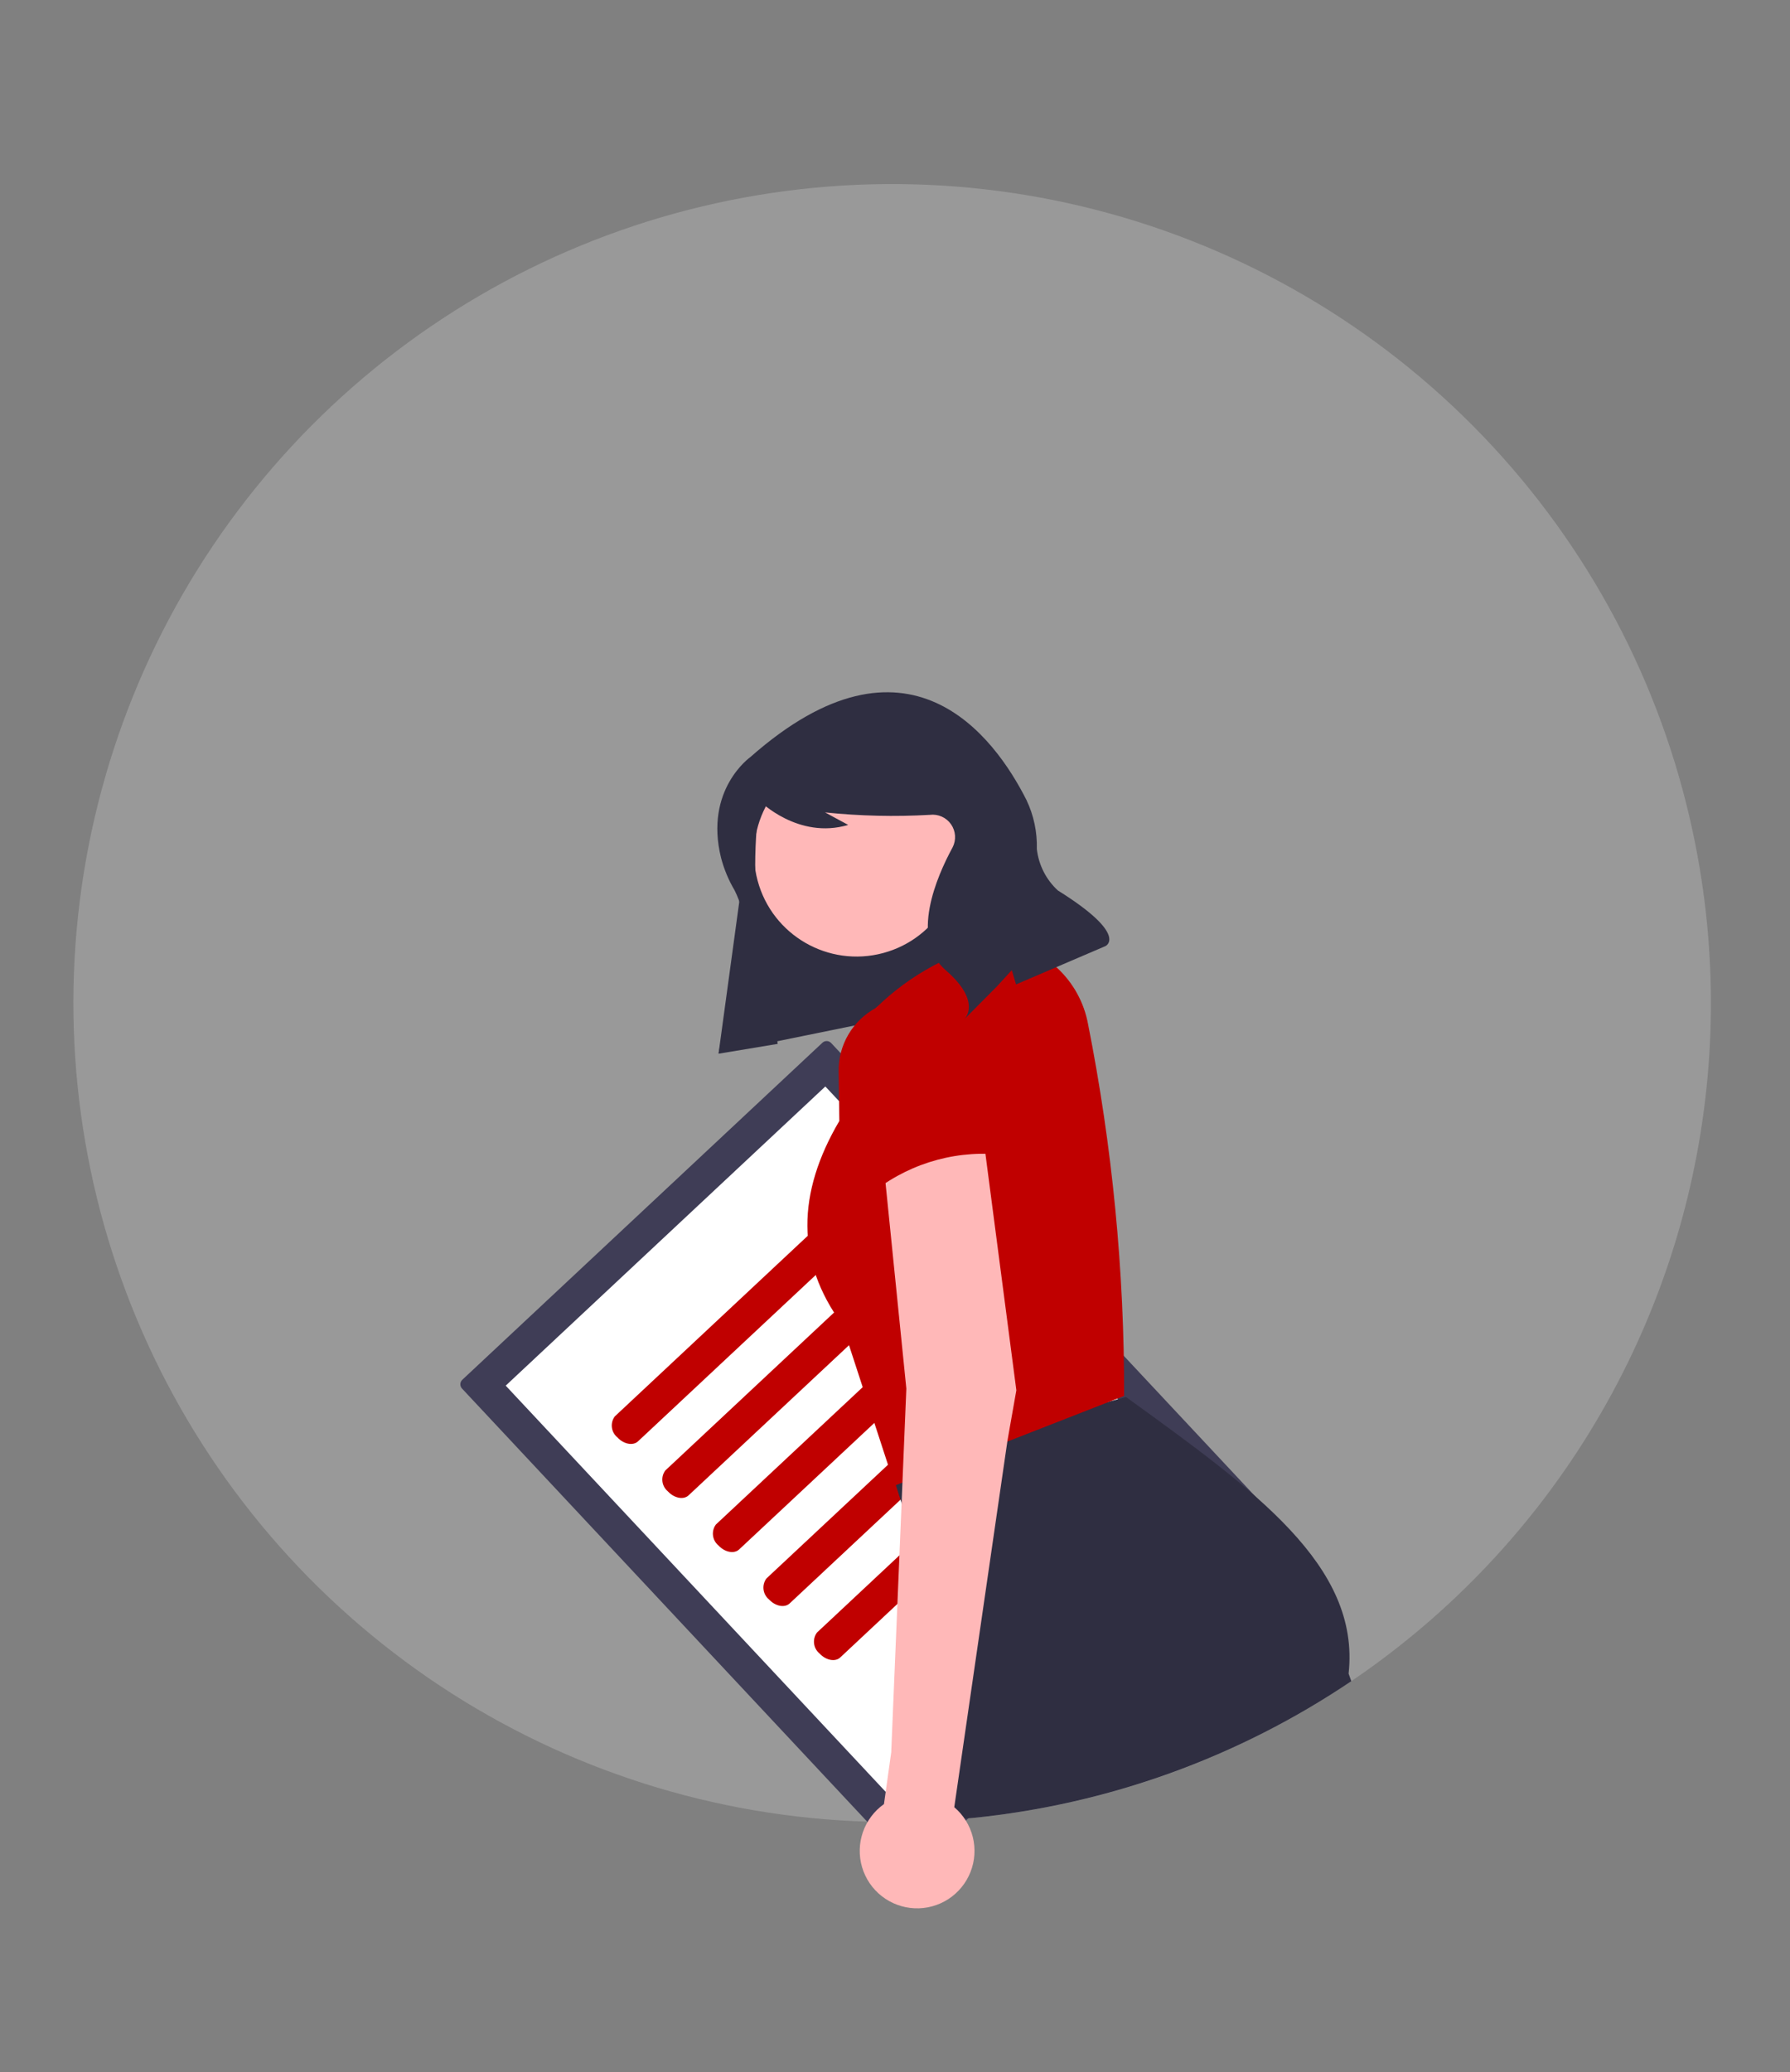 <svg width="178" height="206" viewBox="0 0 178 206" fill="none" xmlns="http://www.w3.org/2000/svg">
<rect x="0" y="0" width="178" height="206" fill="#808080" stroke="none"/>
<path d="M167.352 78.634C170.416 90.047 170.958 101.991 168.939 113.635C166.921 125.279 162.391 136.343 155.665 146.06C148.938 155.776 140.176 163.911 129.988 169.899C119.8 175.887 108.43 179.584 96.668 180.734C95.387 180.862 94.107 180.958 92.827 181.022C91.095 181.113 89.367 181.147 87.645 181.123C72.496 180.924 57.703 176.502 44.931 168.355C32.158 160.207 21.911 148.658 15.344 135.005C8.777 121.352 6.15 106.138 7.758 91.073C9.366 76.008 15.145 61.691 24.446 49.732C33.746 37.773 46.2 28.646 60.404 23.378C74.609 18.11 90.002 16.91 104.852 19.913C119.701 22.916 133.418 30.003 144.46 40.377C155.501 50.75 163.43 63.999 167.353 78.632L167.352 78.634Z" fill="white" fill-opacity="0.2"/>
<path d="M45.97 137.169C45.852 137.28 45.782 137.434 45.777 137.597C45.771 137.759 45.831 137.917 45.941 138.036L90.343 185.489C90.454 185.607 90.608 185.677 90.771 185.682C90.933 185.688 91.091 185.628 91.21 185.517L127.024 152.006C127.143 151.895 127.212 151.741 127.218 151.579C127.223 151.416 127.164 151.258 127.053 151.139L82.65 103.687C82.538 103.568 82.385 103.499 82.222 103.493C82.06 103.488 81.902 103.547 81.783 103.658L45.97 137.169Z" fill="#3F3D56"/>
<path d="M50.288 137.75L90.92 181.173L122.705 151.433L82.073 108.008L50.288 137.75Z" fill="white"/>
<path d="M61.132 140.812C60.901 141.125 60.799 141.515 60.847 141.902C60.894 142.288 61.089 142.642 61.389 142.889C62.022 143.573 62.948 143.75 63.445 143.287L86.724 121.505C86.955 121.192 87.057 120.802 87.009 120.415C86.962 120.029 86.767 119.676 86.467 119.428C85.834 118.744 84.908 118.567 84.411 119.03L61.132 140.812Z" fill="#C00000"/>
<path d="M66.159 146.184C65.927 146.497 65.825 146.887 65.873 147.274C65.921 147.66 66.115 148.014 66.415 148.261C67.048 148.945 67.975 149.122 68.471 148.659L91.75 126.877C91.981 126.564 92.083 126.174 92.036 125.787C91.988 125.401 91.794 125.048 91.493 124.8C90.86 124.117 89.934 123.939 89.437 124.402L66.159 146.184Z" fill="#C00000"/>
<path d="M71.187 151.559C70.956 151.872 70.854 152.262 70.902 152.649C70.949 153.035 71.144 153.389 71.444 153.636C72.077 154.32 73.003 154.497 73.5 154.034L96.782 132.255C97.014 131.942 97.116 131.552 97.068 131.166C97.02 130.779 96.826 130.426 96.526 130.178C95.893 129.495 94.966 129.317 94.47 129.78L71.187 151.559Z" fill="#C00000"/>
<path d="M76.211 156.924C75.98 157.238 75.878 157.628 75.926 158.014C75.973 158.4 76.168 158.754 76.468 159.001C77.101 159.685 78.027 159.863 78.524 159.4L101.806 137.621C102.038 137.307 102.14 136.917 102.092 136.531C102.044 136.145 101.85 135.791 101.55 135.544C100.917 134.86 99.99 134.682 99.494 135.145L76.211 156.924Z" fill="#C00000"/>
<path d="M81.238 162.299C81.007 162.613 80.905 163.003 80.953 163.389C81 163.775 81.194 164.129 81.495 164.376C82.128 165.06 83.054 165.238 83.551 164.775L106.831 142.986C107.062 142.673 107.164 142.283 107.117 141.896C107.069 141.51 106.875 141.156 106.574 140.909C105.941 140.225 105.015 140.048 104.518 140.511L81.238 162.299Z" fill="#C00000"/>
<path d="M71.459 104.699L96.476 99.606L97.861 77.202L75.046 78.421L71.459 104.699Z" fill="#2F2E41"/>
<path d="M87.819 94.745C93.256 93.288 96.482 87.699 95.025 82.262C93.569 76.825 87.98 73.598 82.543 75.055C77.106 76.512 73.879 82.1 75.336 87.537C76.793 92.975 82.381 96.201 87.819 94.745Z" fill="#FFB8B8"/>
<path d="M134.107 166.379L134.376 167.129C123.127 174.716 110.17 179.391 96.668 180.734L92.827 181.022L94.239 172.374L95.165 166.706L89.655 149.43L89.083 147.643L88.357 145.362L89.84 144.955L100.384 142.061L110.433 139.299L111.97 138.879C124.763 148.139 135.283 155.633 134.107 166.379Z" fill="#2F2E41"/>
<path d="M111.782 138.773L88.979 147.683L83.754 131.666C79.111 125.371 79.249 118.603 83.465 111.435L83.394 106.516C83.376 105.225 83.711 103.954 84.365 102.841C85.018 101.728 85.964 100.815 87.1 100.202C90.483 96.885 94.733 94.592 99.362 93.586C101.52 93.825 103.543 94.751 105.133 96.229C106.723 97.706 107.796 99.656 108.193 101.789C110.611 113.968 111.814 126.357 111.782 138.773Z" fill="#C00000"/>
<path d="M74.615 75.264C74.615 75.264 70.023 78.486 71.701 85.274C71.998 86.41 72.453 87.5 73.051 88.511C73.664 89.738 74.015 91.079 74.082 92.449C74.15 93.819 73.932 95.189 73.443 96.47C72.617 99.189 71.952 101.954 71.453 104.751L77.339 103.774L75.74 94.019C74.965 89.29 74.891 84.472 75.52 79.721L75.532 79.622C75.532 79.622 79.387 83.487 84.346 82.007L82.046 80.764C85.508 81.122 88.993 81.203 92.467 81.005C92.87 80.955 93.279 81.016 93.65 81.181C94.021 81.347 94.34 81.61 94.572 81.943C94.804 82.276 94.941 82.666 94.969 83.071C94.996 83.476 94.912 83.881 94.726 84.242L94.682 84.324C93.191 87.084 90.419 93.311 94.062 96.469C97.704 99.627 95.896 101.323 95.896 101.323L99.16 98.035L100.614 96.445L101.037 97.863L109.931 94.052C109.931 94.052 112.305 92.959 105.194 88.522C104.023 87.445 103.281 85.982 103.104 84.402C103.152 82.718 102.797 81.048 102.071 79.528C98.897 73.237 90.285 61.422 74.615 75.264Z" fill="#2F2E41"/>
<path d="M87.857 115.638L88.056 117.588L90.128 138.043L89.84 144.954L89.74 147.38L89.657 149.423L88.624 174.206L87.903 179.347C86.932 180.034 86.2 181.008 85.809 182.132C85.418 183.256 85.389 184.473 85.724 185.615C86.06 186.756 86.744 187.764 87.68 188.498C88.617 189.231 89.759 189.654 90.948 189.706C92.136 189.759 93.311 189.439 94.309 188.79C95.306 188.142 96.076 187.198 96.511 186.091C96.946 184.983 97.024 183.768 96.734 182.614C96.444 181.46 95.8 180.426 94.894 179.656L100.17 143.304L100.389 142.046L101.067 138.21L97.997 114.742L97.805 113.267L87.857 115.638Z" fill="#FFB8B8"/>
<path d="M100.087 114.846C95.443 114.239 90.748 115.497 87.03 118.344L85.251 106.32C84.811 104.877 84.955 103.319 85.653 101.981C86.35 100.643 87.544 99.632 88.979 99.166C90.431 98.694 92.012 98.818 93.373 99.511C94.734 100.204 95.763 101.41 96.236 102.862L96.241 102.882L100.087 114.846Z" fill="#C00000"/>
</svg>
